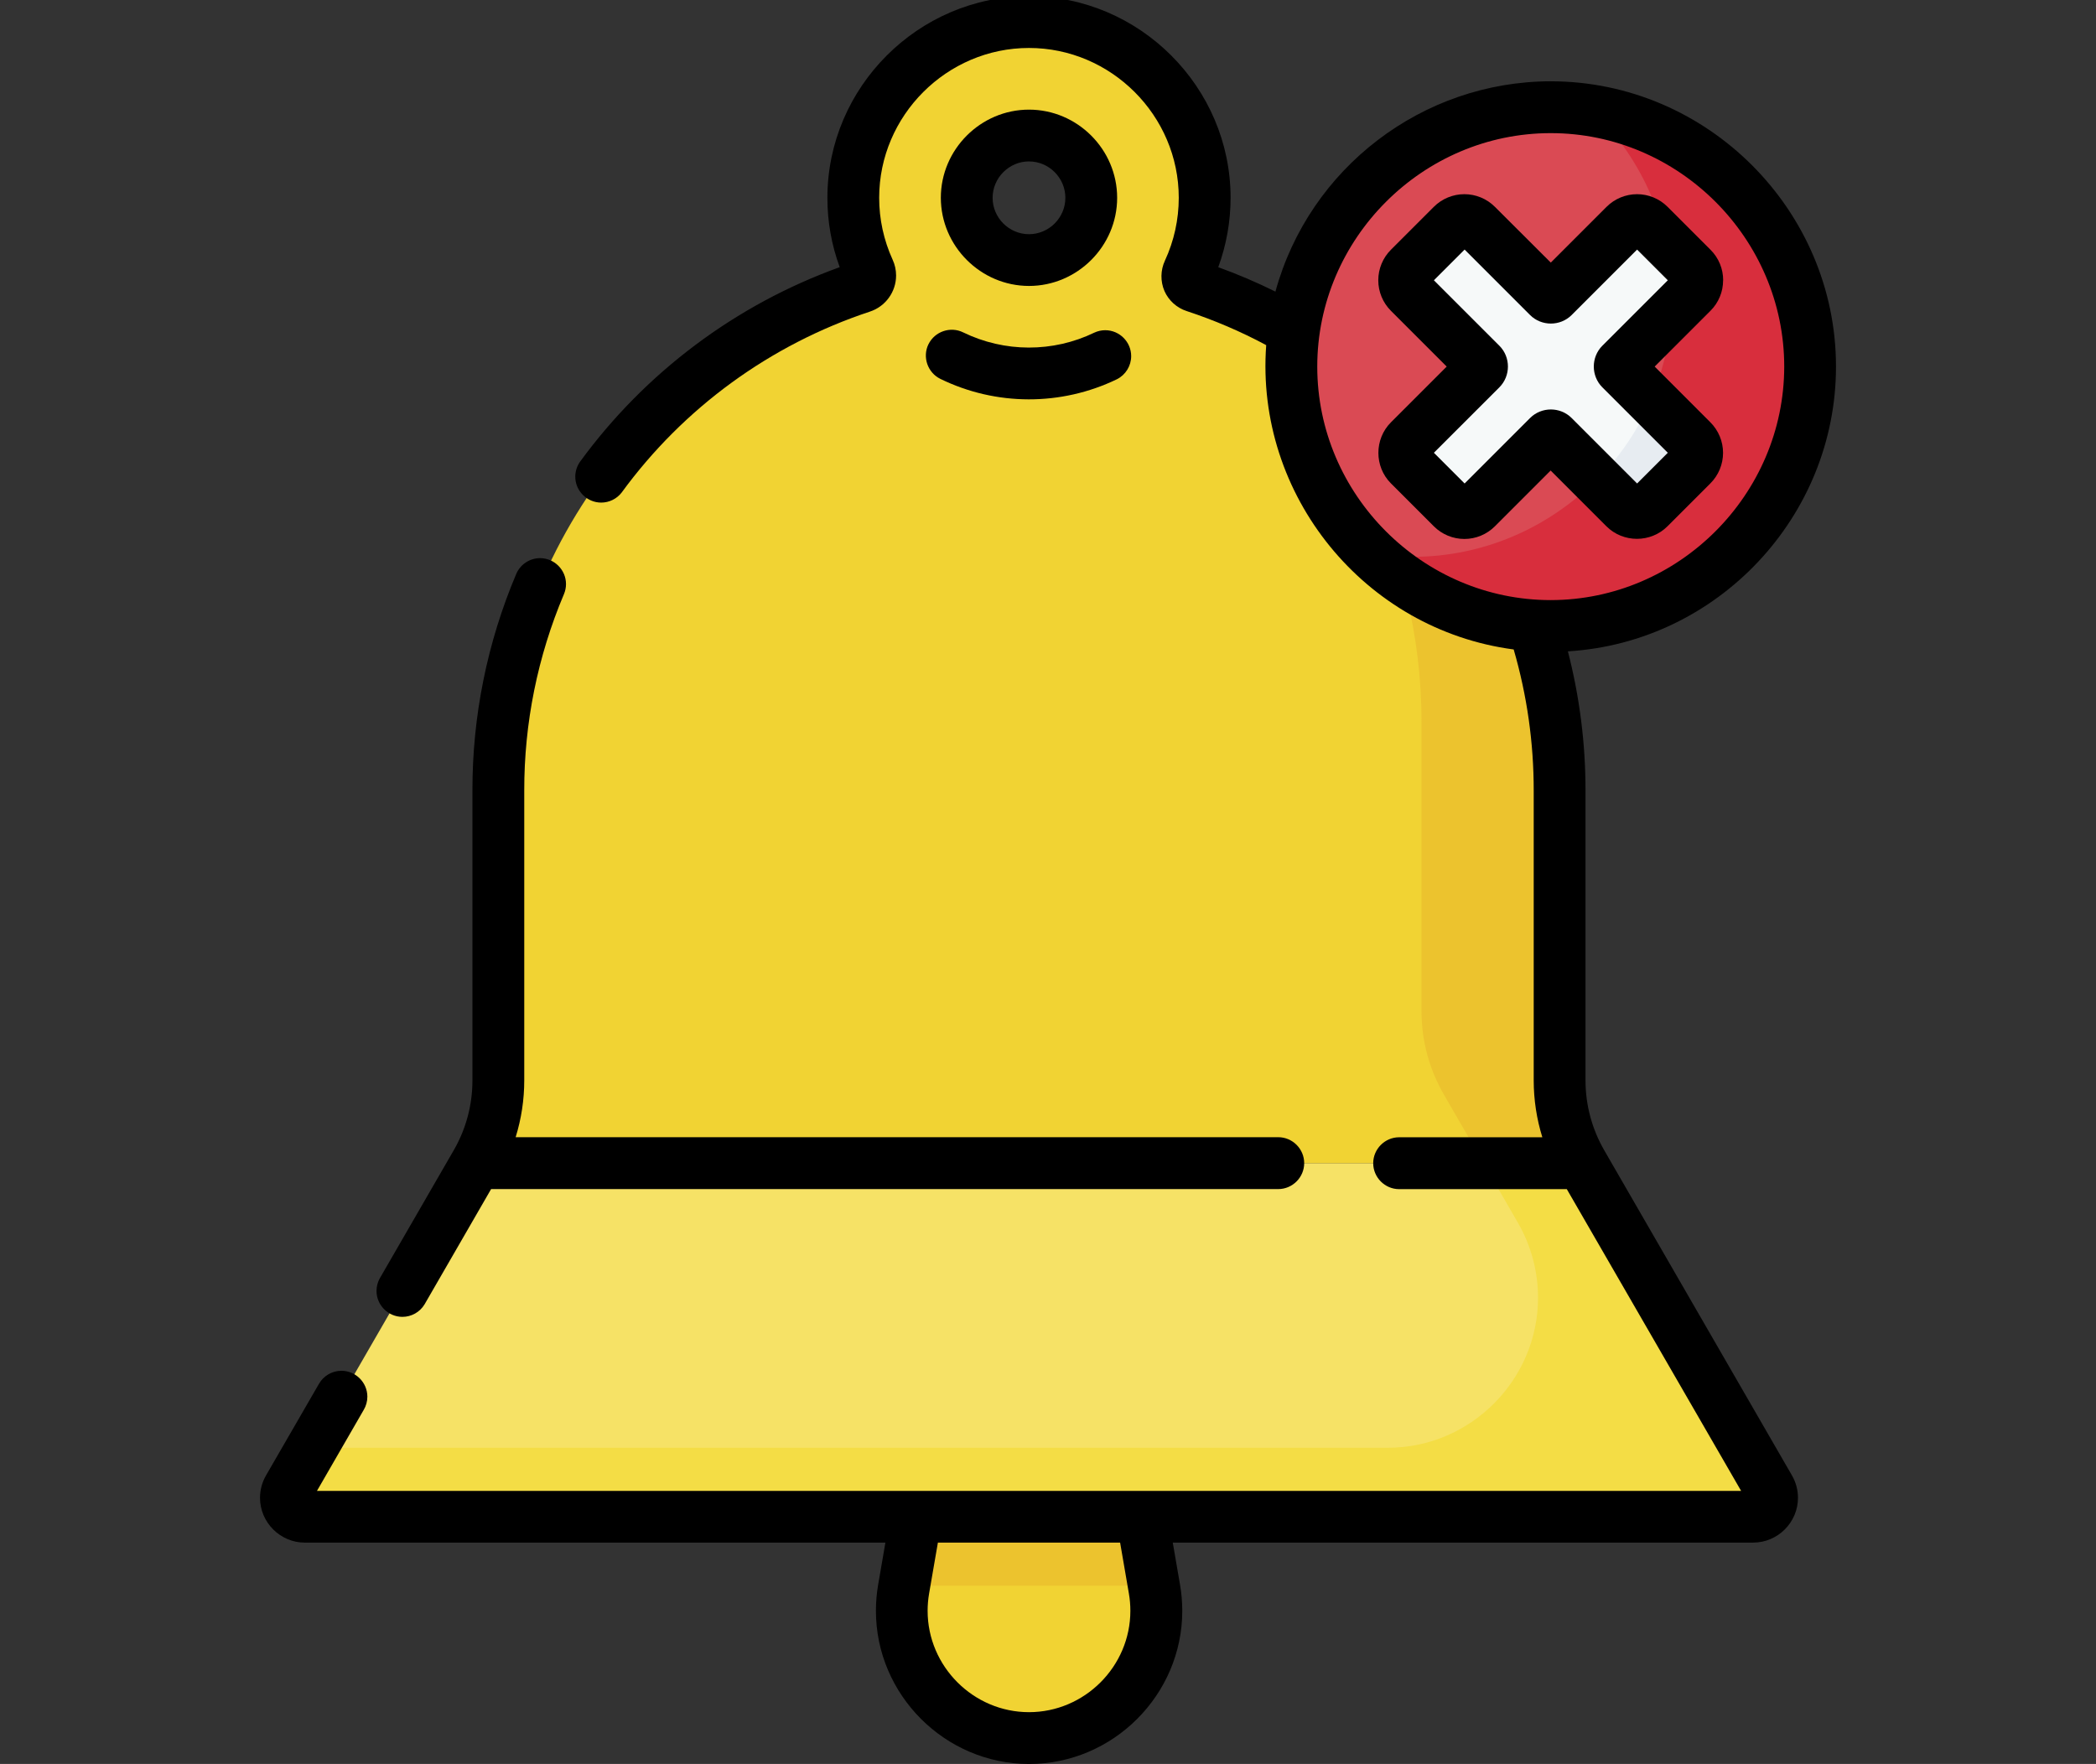 <?xml version="1.0" encoding="UTF-8" standalone="no"?><!DOCTYPE svg PUBLIC "-//W3C//DTD SVG 1.1//EN" "http://www.w3.org/Graphics/SVG/1.1/DTD/svg11.dtd"><svg width="100%" height="100%" viewBox="0 0 101 85" version="1.1" xmlns="http://www.w3.org/2000/svg" xmlns:xlink="http://www.w3.org/1999/xlink" xml:space="preserve" xmlns:serif="http://www.serif.com/" style="fill-rule:evenodd;clip-rule:evenodd;stroke-linejoin:round;stroke-miterlimit:2;"><rect x="0" y="0" width="101" height="85" fill="#333333" stroke="none"/><g id="campana"></g><rect id="Mesa-de-trabajo1" serif:id="Mesa de trabajo1" x="0" y="0" width="101" height="85" style="fill:none;"/><clipPath id="_clip1"><rect x="0" y="0" width="101" height="85"/></clipPath><g clip-path="url(#_clip1)"><g><path id="Trazado_1869" d="M76.221,56.049l-53.273,-0l-9.047,15.672c-0.079,0.138 -0.121,0.295 -0.121,0.454c0,0.499 0.411,0.91 0.909,0.91l69.792,-0c0.499,-0 0.91,-0.411 0.91,-0.91c-0,-0.159 -0.042,-0.316 -0.122,-0.454l-9.048,-15.672Z" style="fill:#f6e266;fill-rule:nonzero;"/><path id="Trazado_1870" d="M76.221,56.049c-0.699,-1.211 -1.067,-2.585 -1.067,-3.983l0,-13.965c0.001,-11.018 -7.116,-20.855 -17.581,-24.3c-0.212,-0.067 -0.357,-0.265 -0.357,-0.488c-0,-0.082 0.02,-0.162 0.057,-0.235c0.514,-1.112 0.78,-2.323 0.78,-3.548c-0,-4.644 -3.822,-8.466 -8.466,-8.466c-4.645,0 -8.466,3.822 -8.466,8.466c-0,1.204 0.256,2.393 0.752,3.49c0.037,0.078 0.056,0.163 0.056,0.249c0,0.255 -0.167,0.482 -0.411,0.557c-10.423,3.47 -17.5,13.285 -17.5,24.271l0,13.968c-0.001,1.399 -0.371,2.773 -1.073,3.984l53.276,-0Zm-29.638,-46.518c0,-1.646 1.355,-3 3,-3c1.646,-0 3,1.354 3,3c0,1.646 -1.354,3 -3,3c-1.645,-0 -3,-1.354 -3,-3Z" style="fill:#f1d333;fill-rule:nonzero;"/><path id="Trazado_1871" d="M85.269,71.721l-9.048,-15.672l-4.734,-0l1.654,2.866c0.637,1.1 0.972,2.348 0.972,3.619c-0,3.966 -3.264,7.229 -7.229,7.229c-0.001,-0 -0.002,-0 -0.003,-0l-51.848,-0l-1.133,1.958c-0.079,0.138 -0.121,0.295 -0.121,0.454c0,0.499 0.411,0.91 0.909,0.91l69.794,-0c0.5,-0 0.91,-0.411 0.91,-0.91c0,-0.16 -0.042,-0.317 -0.122,-0.455l-0.001,0.001Z" style="fill:#f4dd45;fill-rule:nonzero;"/><path id="Trazado_1872" d="M57.556,13.799c6.855,4.775 10.948,12.621 10.942,20.975l0,13.965c0.001,1.398 0.369,2.772 1.067,3.983l1.921,3.327l4.734,-0c-0.699,-1.211 -1.067,-2.585 -1.067,-3.983l0,-13.964c0.001,-11.018 -7.116,-20.855 -17.581,-24.3l-0.016,-0.003Z" style="fill:#ecc32e;fill-rule:nonzero;"/><circle id="Elipse_385" cx="74.724" cy="17.663" r="12.499" style="fill:#da4a54;"/><path id="Trazado_1873" d="M76.731,5.321c2.451,2.356 3.837,5.612 3.837,9.011c0,6.857 -5.642,12.499 -12.499,12.5c-0.672,0 -1.343,-0.053 -2.007,-0.16c2.328,2.236 5.433,3.486 8.661,3.486c6.858,0 12.5,-5.642 12.5,-12.5c0,-6.102 -4.468,-11.357 -10.492,-12.337Z" style="fill:#d82e3d;fill-rule:nonzero;"/><path id="Trazado_1874" d="M55.026,73.086l-10.883,-0l-0.6,3.492c-0.059,0.345 -0.089,0.694 -0.089,1.044c-0,3.364 2.769,6.133 6.133,6.133c3.364,-0 6.133,-2.769 6.133,-6.133c-0,-0.35 -0.03,-0.699 -0.09,-1.044l-0.604,-3.492Z" style="fill:#f1d333;fill-rule:nonzero;"/><path id="Trazado_1875" d="M55.6,76.413l-0.574,-3.327l-10.883,-0l-0.574,3.327l12.031,-0Z" style="fill:#ecc32e;fill-rule:nonzero;"/><path id="Trazado_1876" d="M78.089,17.783c-0.031,-0.032 -0.049,-0.074 -0.049,-0.119c0,-0.045 0.018,-0.088 0.049,-0.119l3.451,-3.451c0.157,-0.156 0.244,-0.368 0.244,-0.588c0,-0.221 -0.087,-0.432 -0.244,-0.588l-2.069,-2.069c-0.155,-0.156 -0.367,-0.244 -0.588,-0.244c-0.22,0 -0.432,0.088 -0.588,0.244l-3.451,3.451c-0.031,0.031 -0.074,0.049 -0.119,0.049c-0.044,0 -0.087,-0.018 -0.119,-0.049l-3.451,-3.451c-0.155,-0.156 -0.367,-0.244 -0.588,-0.244c-0.22,0 -0.432,0.088 -0.588,0.244l-2.069,2.069c-0.156,0.156 -0.243,0.367 -0.243,0.588c-0,0.22 0.087,0.432 0.243,0.588l3.451,3.451c0.032,0.031 0.05,0.074 0.05,0.119c-0,0.045 -0.018,0.087 -0.05,0.119l-3.451,3.451c-0.156,0.156 -0.243,0.367 -0.243,0.588c-0,0.22 0.087,0.432 0.243,0.588l2.069,2.069c0.156,0.156 0.368,0.244 0.588,0.244c0.221,-0 0.433,-0.088 0.588,-0.244l3.451,-3.451c0.066,-0.065 0.173,-0.065 0.238,-0l3.451,3.451c0.156,0.156 0.368,0.244 0.588,0.244c0.221,-0 0.433,-0.088 0.588,-0.244l2.069,-2.069c0.157,-0.156 0.244,-0.368 0.244,-0.588c0,-0.221 -0.087,-0.432 -0.244,-0.588l-3.451,-3.451Z" style="fill:#f6f9f9;fill-rule:nonzero;"/><path id="Trazado_1877" d="M78.294,24.479c0.156,0.156 0.368,0.244 0.588,0.244c0.221,-0 0.433,-0.088 0.588,-0.244l2.069,-2.067c0.157,-0.156 0.244,-0.368 0.244,-0.588c0,-0.221 -0.087,-0.432 -0.244,-0.588l-1.977,-1.977c-0.62,1.445 -1.507,2.759 -2.614,3.876l1.346,1.344Z" style="fill:#e7ecf1;fill-rule:nonzero;"/><path id="Trazado_1878" d="M80.282,11.66c0.192,0.879 0.288,1.776 0.287,2.676c0,0.252 -0.007,0.502 -0.022,0.751l0.993,-0.993c0.157,-0.156 0.244,-0.368 0.244,-0.588c0,-0.221 -0.087,-0.432 -0.244,-0.588l-1.258,-1.258Z" style="fill:#e7ecf1;fill-rule:nonzero;"/><path id="Trazado_1879" d="M49.585,13.779c2.33,-0.001 4.247,-1.918 4.247,-4.248c0,-2.331 -1.917,-4.248 -4.248,-4.248c-2.33,-0 -4.247,1.917 -4.248,4.247c0.003,2.33 1.919,4.247 4.249,4.249Zm0,-6c0.962,0 1.752,0.792 1.752,1.753c0,0.962 -0.791,1.753 -1.753,1.753c-0.961,-0 -1.753,-0.791 -1.753,-1.753c0,-0 0,-0.001 0,-0.001c0.001,-0.962 0.793,-1.753 1.754,-1.753l0,0.001Z" style="fill-rule:nonzero;"/><path id="Trazado_1880" d="M25.262,38.101c-0.006,-3.254 0.645,-6.475 1.913,-9.471c0.065,-0.154 0.099,-0.319 0.099,-0.486c-0,-0.685 -0.564,-1.249 -1.249,-1.249c-0.5,0 -0.955,0.302 -1.15,0.763c-1.398,3.304 -2.116,6.856 -2.11,10.444l0,13.964c0,1.166 -0.303,2.312 -0.88,3.326l-0.02,0.034l-3.568,6.179c-0.101,0.184 -0.154,0.391 -0.154,0.602c-0,0.684 0.563,1.248 1.248,1.248c0.436,-0 0.842,-0.229 1.067,-0.602l3.207,-5.555l37.93,-0c0.686,-0 1.25,-0.564 1.25,-1.25c0,-0.686 -0.564,-1.25 -1.25,-1.25l-36.748,-0c0.275,-0.886 0.415,-1.808 0.415,-2.736l0,-13.961Z" style="fill-rule:nonzero;"/><path id="Trazado_1881" d="M44.74,16.586c-0.301,0.615 -0.043,1.368 0.571,1.67c2.683,1.311 5.825,1.317 8.513,0.017c0.419,-0.212 0.684,-0.644 0.684,-1.113c-0,-0.685 -0.563,-1.248 -1.248,-1.248c-0.182,-0 -0.361,0.039 -0.526,0.116c-1.996,0.965 -4.33,0.96 -6.323,-0.012c-0.614,-0.302 -1.368,-0.044 -1.67,0.571l-0.001,-0.001Z" style="fill-rule:nonzero;"/><path id="Trazado_1882" d="M74.725,3.917c-6.18,0.008 -11.633,4.174 -13.266,10.135c-0.895,-0.444 -1.815,-0.837 -2.755,-1.177c0.393,-1.071 0.594,-2.204 0.594,-3.345c0,-5.329 -4.385,-9.714 -9.714,-9.714c-5.328,0 -9.713,4.385 -9.714,9.714c-0.002,1.141 0.199,2.273 0.593,3.344c-5.014,1.807 -9.375,5.075 -12.517,9.381c-0.146,0.209 -0.225,0.459 -0.225,0.715c0,0.684 0.564,1.248 1.248,1.248c0.388,-0 0.753,-0.18 0.989,-0.487c2.979,-4.08 7.159,-7.127 11.954,-8.714c0.754,-0.244 1.268,-0.95 1.268,-1.742c-0,-0.263 -0.057,-0.524 -0.168,-0.764c-0.427,-0.936 -0.648,-1.953 -0.647,-2.981c0,-0 0,-0 0,-0.001c0,-3.959 3.259,-7.218 7.218,-7.218c3.96,0 7.218,3.259 7.218,7.218c0,1.047 -0.227,2.081 -0.667,3.031c-0.215,0.462 -0.223,0.995 -0.022,1.464c0.203,0.459 0.593,0.81 1.07,0.965c1.323,0.435 2.606,0.984 3.833,1.641c-0.536,7.234 4.734,13.715 11.925,14.665c0.643,2.211 0.968,4.503 0.965,6.806l0,13.964c0.001,0.928 0.141,1.85 0.416,2.736l-6.9,-0c-0.685,-0 -1.25,0.564 -1.25,1.25c0,0.686 0.565,1.25 1.25,1.25l8.079,-0l8.4,14.541l-68.627,-0l2.251,-3.9c0.116,-0.194 0.178,-0.415 0.178,-0.641c-0,-0.685 -0.564,-1.248 -1.248,-1.248c-0.451,-0 -0.868,0.244 -1.089,0.637l-2.547,4.407c-0.189,0.328 -0.289,0.7 -0.289,1.079c0,1.183 0.974,2.157 2.157,2.157l27.979,-0l-0.35,2.031c-0.071,0.414 -0.107,0.834 -0.107,1.255c-0,4.049 3.332,7.381 7.381,7.381c4.049,0 7.381,-3.332 7.381,-7.381c-0,-0.421 -0.036,-0.841 -0.108,-1.255l-0.35,-2.032l27.97,-0c1.183,-0 2.157,-0.974 2.157,-2.157c-0,-0.379 -0.1,-0.751 -0.29,-1.079c-10.392,-18 -8.9,-15.414 -9.048,-15.672c-0.589,-1.022 -0.9,-2.181 -0.9,-3.36l0,-13.963c0.002,-2.265 -0.283,-4.522 -0.849,-6.715c7.216,-0.436 12.919,-6.493 12.919,-13.722c-0,-7.541 -6.205,-13.746 -13.746,-13.747Zm-20.327,72.872c0.048,0.274 0.071,0.552 0.071,0.83c0,2.68 -2.205,4.885 -4.885,4.885c-2.679,-0 -4.885,-2.205 -4.885,-4.885c0,-0.278 0.024,-0.556 0.071,-0.83l0.424,-2.456l8.781,-0l0.423,2.456Zm20.327,-47.872c-6.171,-0.001 -11.25,-5.079 -11.25,-11.251c0,-6.172 5.079,-11.251 11.251,-11.251c6.173,-0 11.251,5.079 11.251,11.251c-0.007,6.17 -5.082,11.244 -11.252,11.251Z" style="fill-rule:nonzero;"/><path id="Trazado_1883" d="M83.034,13.506c0.002,-0.552 -0.217,-1.081 -0.609,-1.47l-2.069,-2.069c-0.389,-0.39 -0.919,-0.61 -1.47,-0.61c-0.551,0 -1.081,0.22 -1.471,0.61l-2.687,2.687l-2.694,-2.688c-0.389,-0.39 -0.919,-0.609 -1.47,-0.609c-0.551,-0 -1.081,0.219 -1.471,0.609l-2.069,2.069c-0.39,0.39 -0.609,0.919 -0.609,1.47c0,0.552 0.219,1.081 0.609,1.471l2.688,2.688l-2.688,2.688c-0.805,0.807 -0.805,2.133 0,2.94l2.069,2.069c0.39,0.39 0.92,0.61 1.471,0.61c0.551,-0 1.081,-0.22 1.47,-0.61l2.687,-2.688l2.688,2.688c0.808,0.805 2.134,0.805 2.941,-0l2.069,-2.069c0.39,-0.39 0.61,-0.919 0.61,-1.471c-0,-0.551 -0.22,-1.08 -0.61,-1.47l-2.685,-2.687l2.688,-2.688c0.392,-0.389 0.611,-0.919 0.609,-1.47l0.003,-0Zm-5.824,3.156c-0.546,0.549 -0.546,1.45 0,2l3.157,3.156l-1.48,1.48l-3.156,-3.156c-0.549,-0.548 -1.451,-0.548 -2,-0l-3.156,3.156l-1.48,-1.48l3.157,-3.156c0.547,-0.55 0.547,-1.451 0,-2l-3.157,-3.156l1.48,-1.48l3.156,3.156c0.55,0.546 1.451,0.546 2,-0l3.156,-3.156l1.48,1.48l-3.157,3.156Z" style="fill-rule:nonzero;"/></g></g></svg>
